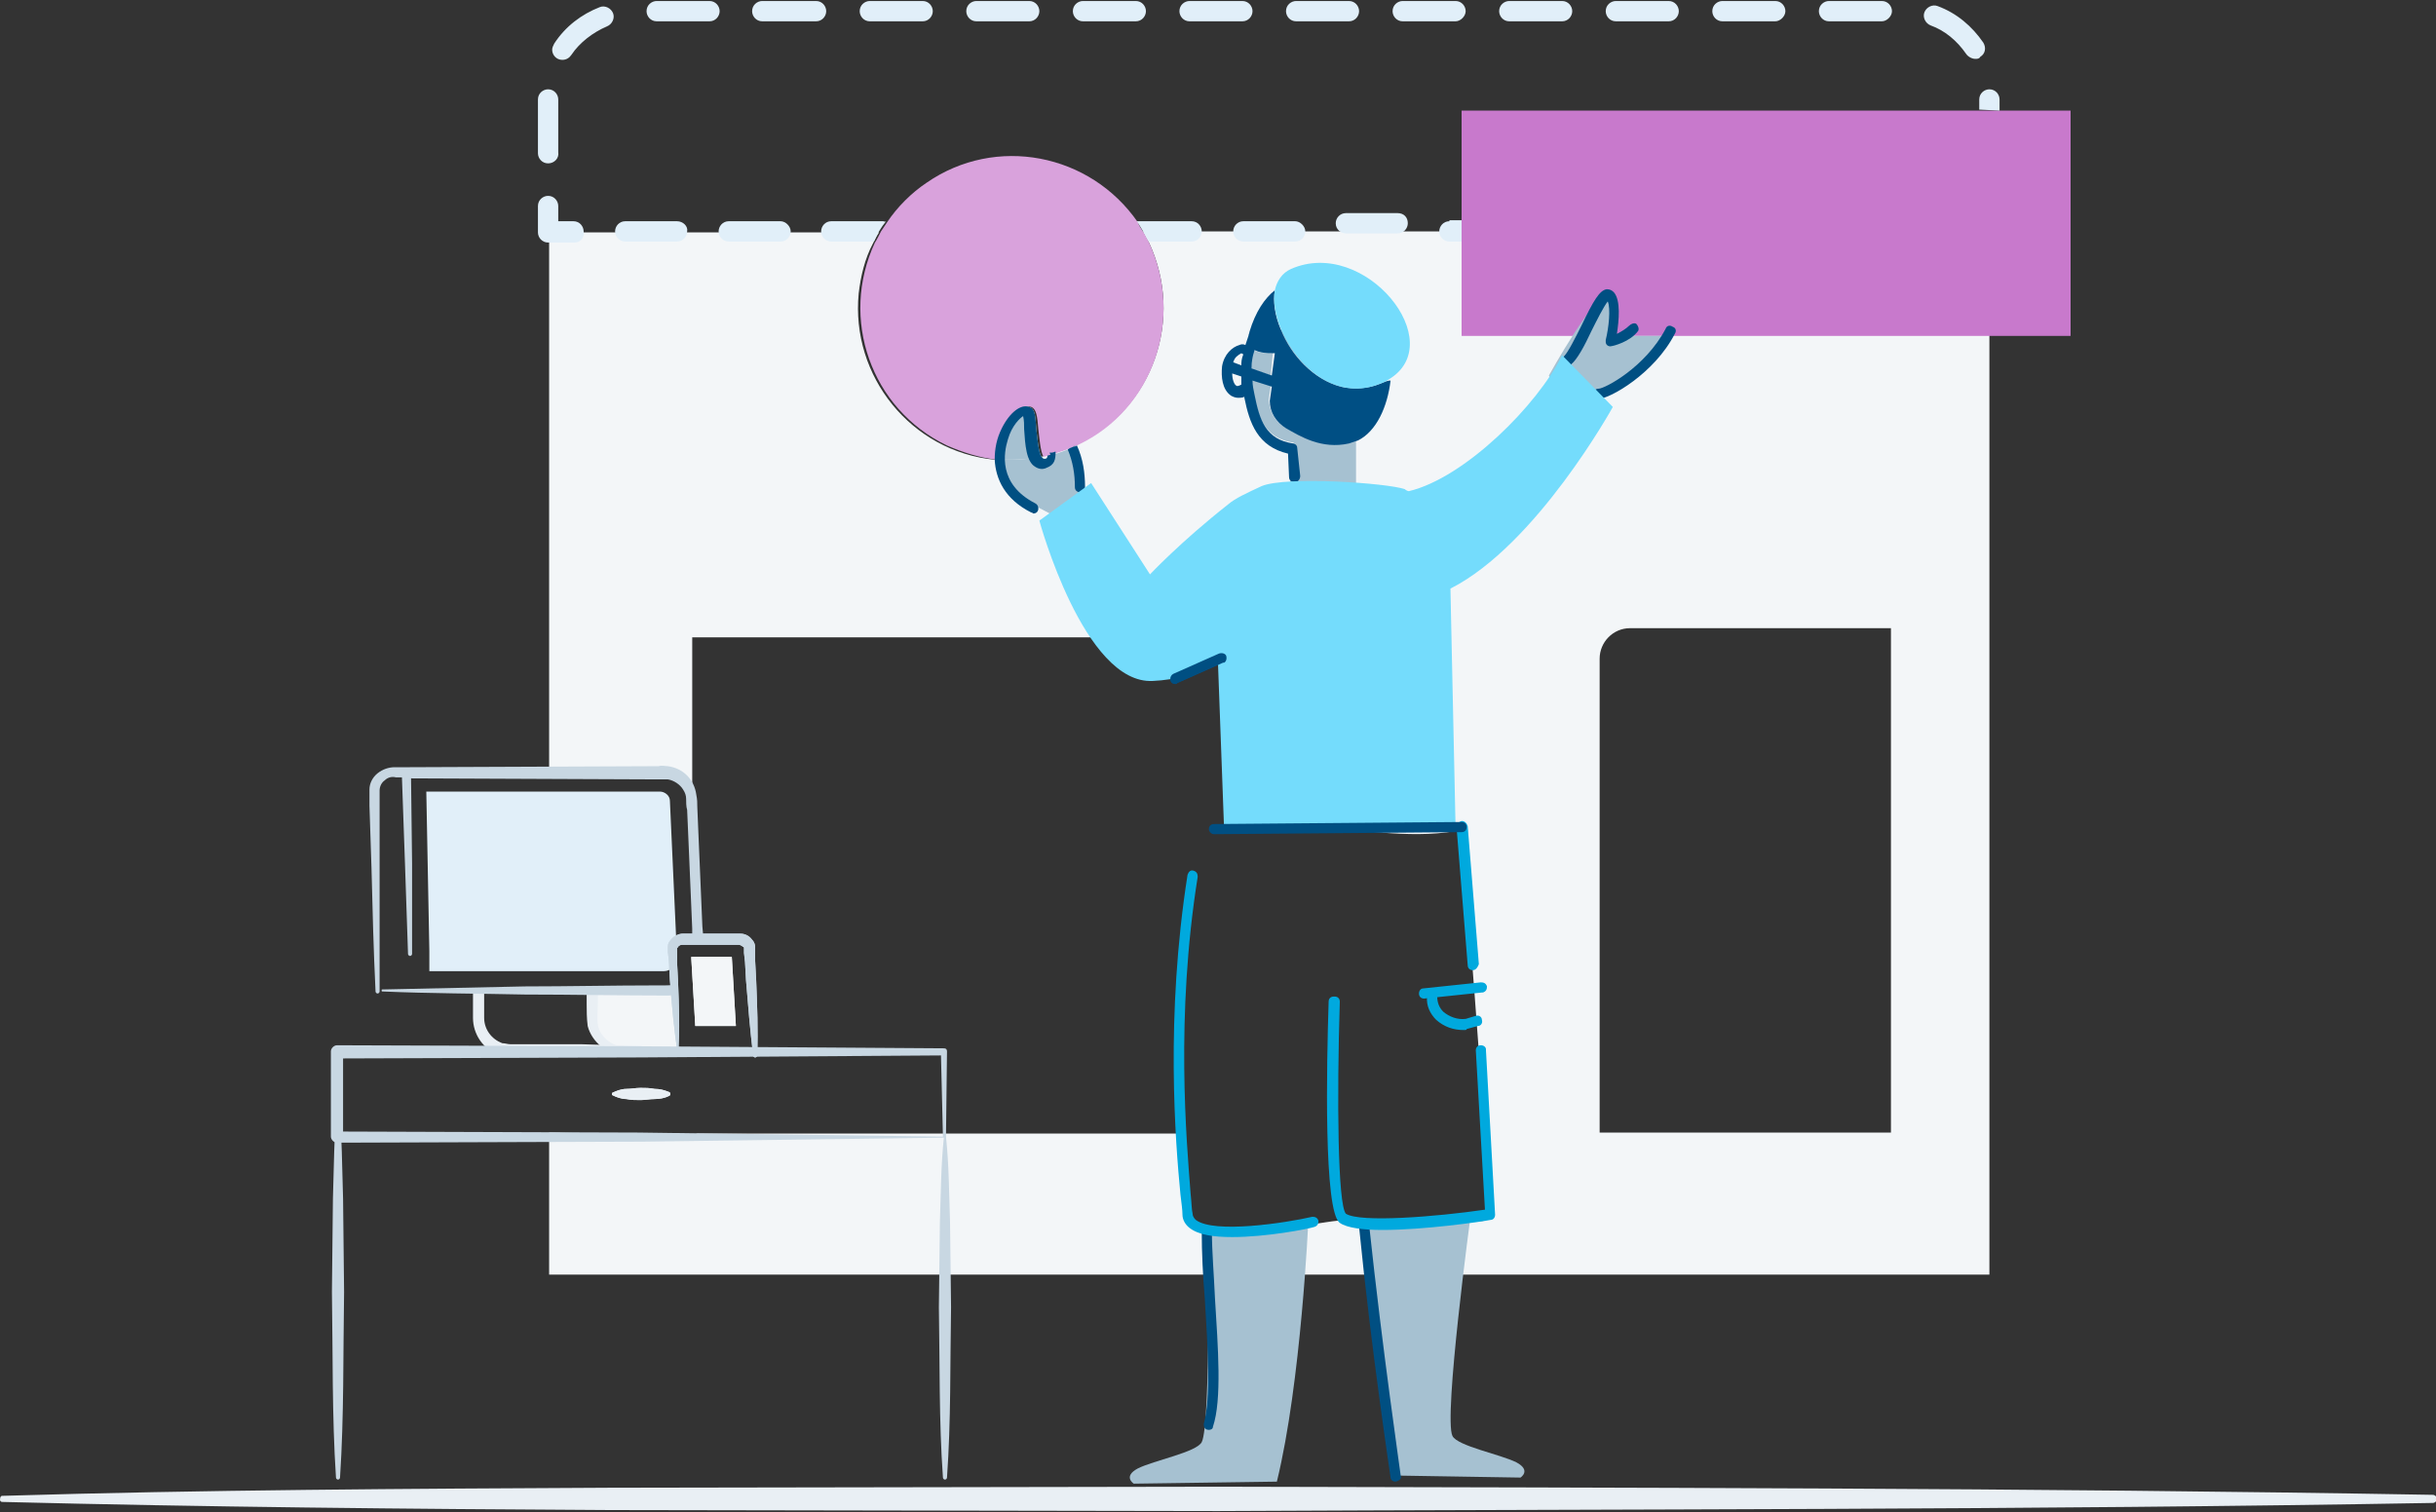 <svg id="customizeTheme" xmlns="http://www.w3.org/2000/svg" x="0px" y="0px" viewBox="0 0 240 149">
    <rect x="0" y="0" width="240" height="149" fill="#333333" stroke="none"/>
    <path fill="#F3F6F8" d="M144,33V22.8h-31.4c0.2,0.4,0.4,0.8,0.6,1.1c3.5,7.5,0.4,16.4-7.1,19.9l-0.2,0.1l-0.3,0.1 c-0.6,0.3-1.3,0.5-1.9,0.7l-0.3,0.1c-0.1,0-0.2,0.1-0.3,0.1c-0.2,0-0.4,0.1-0.5,0.1c-0.3-0.5-0.4-1.9-0.5-2.7 c-0.1-1.3-0.1-2-0.7-2.2c-0.8-0.3-1.9,0.5-2.7,2.1c-0.5,1-0.7,2-0.7,3.1c-8.2-0.8-14.2-8.2-13.4-16.4c0.2-1.7,0.6-3.4,1.4-4.9 c0.2-0.4,0.4-0.8,0.6-1.1H54.1v53.1c4.7,0.1,14-1.6,14.1,2.7V62.8h60.7v18.8c4.8,0,9.7,1.1,14.5,0.3c0.2,0,0.4,0.1,0.5,0.3 c0.5,2.8,2.3,28.4,2.5,30.9c0.2,2.3,0.6,4.6,0.1,6.9c-0.1,0.2-0.2,0.3-0.4,0.3c-1.7,0.1-3.5,0.3-5.2,0.3c-1.6,0-7.8-0.2-8.3-0.3 c-0.5-0.2-3.2,0.4-4.6,0.5c-1.3,0.1-6.5,0.4-7.7,0.5c-1.6,0-3.3,0-3.3-1.6c0-0.9-0.8-7.1-0.7-8H68.7c0,0.2-9.9,0-14.6-0.1v14h141.9 V33H144z M186.3,111.6h-28.7V64.9c0-1.6,1.3-3,3-3l0,0h25.7L186.3,111.6z"/>
    <path fill="#D9A2DC" d="M113.2,23.9c-0.2-0.4-0.4-0.8-0.6-1.1c-0.2-0.3-0.4-0.6-0.5-0.9c-4.7-6.8-14-8.6-20.8-3.9 c-1.5,1-2.9,2.4-3.9,3.9c-0.2,0.3-0.4,0.6-0.6,0.9c-0.2,0.4-0.4,0.8-0.6,1.1c-3.5,7.5-0.4,16.4,7.1,20c1.6,0.7,3.2,1.2,4.9,1.4 c0-1.1,0.2-2.1,0.7-3.1c0.7-1.6,1.8-2.4,2.7-2.1c0.5,0.2,0.6,0.9,0.7,2.2c0.1,0.8,0.2,2.2,0.5,2.7c0.2,0,0.4-0.1,0.5-0.1 c0.1,0,0.2-0.1,0.3-0.1l0.3-0.1c0.6-0.2,1.3-0.4,1.9-0.7l0.3-0.1l0.2-0.1C113.6,40.3,116.7,31.4,113.2,23.9L113.2,23.9z"/>
    <polygon fill="#C879CC" points="144,10.9 144,22.9 144,33.1 196,33.1 204,33.1 204,10.9 "/>
    <path fill="#F3F6F8" d="M58.3,97.7l8-0.1l0.6,6.3l-6.5-0.6C60.3,103.4,57.8,102.9,58.3,97.7z"/>
    <path fill="#E1EFF9" d="M56.6,23.9H54c-0.6,0-1-0.5-1-1v-2.6c0-0.6,0.5-1,1-1c0.6,0,1,0.5,1,1l0,0v1.5h1.5c0.6,0,1,0.5,1,1 C57.6,23.4,57.2,23.9,56.6,23.9z"/>
    <path fill="#E1EFF9" d="M54,16.1c-0.6,0-1-0.5-1-1V9.8c0-0.6,0.5-1,1-1c0.6,0,1,0.5,1,1V15C55.1,15.6,54.6,16.1,54,16.1 C54,16.1,54,16.1,54,16.1z M55.4,5.9c-0.6,0-1-0.5-1-1c0-0.2,0.1-0.4,0.2-0.6c1.1-1.7,2.7-2.9,4.5-3.6c0.5-0.2,1.1,0.1,1.3,0.6 c0.2,0.5-0.1,1.1-0.6,1.3l0,0c-1.4,0.6-2.7,1.6-3.5,2.8C56.1,5.7,55.8,5.9,55.4,5.9z M194.6,5.8c-0.3,0-0.7-0.2-0.9-0.5 c-0.9-1.3-2.1-2.3-3.5-2.8c-0.5-0.2-0.8-0.8-0.6-1.3c0.2-0.5,0.8-0.8,1.3-0.6c1.9,0.7,3.4,2,4.5,3.6c0.3,0.5,0.2,1.1-0.3,1.4 C195,5.8,194.8,5.8,194.6,5.8L194.6,5.8z M185.4,2.1h-5.2c-0.6,0-1-0.5-1-1c0-0.6,0.5-1,1-1h5.2c0.6,0,1,0.5,1,1 C186.4,1.6,185.9,2.1,185.4,2.1L185.4,2.1z M174.9,2.1h-5.2c-0.6,0-1-0.5-1-1c0-0.6,0.5-1,1-1l0,0h5.2c0.6,0,1,0.5,1,1 C175.9,1.6,175.4,2.1,174.9,2.1L174.9,2.1z M164.4,2.1h-5.2c-0.6,0-1-0.5-1-1c0-0.6,0.5-1,1-1h5.2c0.6,0,1,0.5,1,1 C165.4,1.6,165,2.1,164.4,2.1z M153.9,2.1h-5.2c-0.6,0-1-0.5-1-1c0-0.6,0.5-1,1-1h5.2c0.6,0,1,0.5,1,1 C154.9,1.6,154.5,2.1,153.9,2.1z M143.4,2.1h-5.2c-0.6,0-1-0.5-1-1c0-0.6,0.5-1,1-1h5.2c0.6,0,1,0.5,1,1 C144.4,1.6,143.9,2.1,143.4,2.1L143.4,2.1z M132.9,2.1h-5.2c-0.6,0-1-0.5-1-1c0-0.6,0.5-1,1-1l0,0h5.2c0.6,0,1,0.5,1,1 C133.9,1.6,133.5,2.1,132.9,2.1z M122.4,2.1h-5.2c-0.6,0-1-0.5-1-1c0-0.6,0.5-1,1-1h5.2c0.6,0,1,0.5,1,1 C123.4,1.6,123,2.1,122.4,2.1z M111.9,2.1h-5.2c-0.6,0-1-0.5-1-1c0-0.6,0.5-1,1-1h5.2c0.6,0,1,0.5,1,1 C112.9,1.6,112.5,2.1,111.9,2.1z M101.4,2.1h-5.2c-0.6,0-1-0.5-1-1c0-0.6,0.5-1,1-1h5.2c0.6,0,1,0.5,1,1 C102.4,1.6,102,2.1,101.4,2.1z M90.9,2.1h-5.2c-0.6,0-1-0.5-1-1c0-0.6,0.5-1,1-1h5.2c0.6,0,1,0.5,1,1C91.9,1.6,91.5,2.1,90.9,2.1z  M80.4,2.1h-5.3c-0.6,0-1-0.5-1-1c0-0.6,0.5-1,1-1h5.3c0.6,0,1,0.5,1,1C81.4,1.6,81,2.1,80.4,2.1z M69.9,2.1h-5.2c-0.6,0-1-0.5-1-1 c0-0.6,0.5-1,1-1h5.2c0.6,0,1,0.5,1,1C70.9,1.6,70.5,2.1,69.9,2.1z"/>
    <path fill="#A6C1D1" d="M128.9,120.3c0,0-0.7,15.9-3.1,25.7l-14.1,0.2c0,0-1.1-0.7,0.4-1.5c1.6-0.8,5.8-1.6,6.3-2.6 c0.9-1.8,0.6-20.8,0.6-20.8"/>
    <path fill="#A6C1D1" d="M134.4,120.8c0,0,0.7,14.9,3.1,24.6l12.3,0.2c0,0,1.1-0.7-0.4-1.5c-1.6-0.8-5.8-1.6-6.3-2.6 c-0.9-1.8,1.8-21.8,1.8-21.8"/>
    <path fill="#A6C1D1" d="M103.2,45.6c-0.5,0.2-0.8-0.1-1-0.5c-0.8,0.1-1.7,0.2-2.5,0.2c-0.3,0-0.6,0-0.9,0c0.1,1.7,1,3.4,3.3,4.6 l1.7,0.9l2.8-1.7c0.3-2.3-0.2-4-0.7-5.1c-0.7,0.3-1.4,0.6-2.2,0.8C103.5,45.8,103.2,45.6,103.2,45.6z"/>
    <path fill="#A6C1D1" d="M102.2,45.1c-0.7-1.3-0.4-4.5-0.8-4.7c-0.9-0.4-2.8,2.2-2.6,4.9c0.3,0,0.6,0,0.9,0 C100.5,45.3,101.4,45.2,102.2,45.1z"/>
    <path fill="#00A9DE" d="M140.3,98.4c-0.3,0-0.5-0.2-0.5-0.5c0-0.3,0.2-0.5,0.4-0.5l5.7-0.6c0.3,0,0.5,0.1,0.6,0.4 c0,0.3-0.1,0.5-0.4,0.6c0,0,0,0-0.1,0L140.3,98.4L140.3,98.4z"/>
    <path fill="#00A9DE" d="M144.2,101.5c-1,0-1.9-0.3-2.7-1c-0.6-0.6-1-1.4-0.9-2.3c0-0.3,0.2-0.5,0.5-0.5c0,0,0,0,0,0 c0.3,0,0.5,0.3,0.5,0.5c0,0,0,0,0,0c0,0.6,0.2,1.1,0.6,1.5c0.6,0.5,1.4,0.8,2.2,0.7l1-0.3c0.3-0.1,0.6,0.1,0.6,0.4 c0.1,0.3-0.1,0.6-0.4,0.6l0,0l-1.1,0.3C144.5,101.5,144.4,101.5,144.2,101.5z"/>
    <path fill="#004F82" d="M115.8,67.4c-0.3,0-0.5-0.2-0.5-0.5c0-0.2,0.1-0.4,0.3-0.5l4.5-2c0.3-0.1,0.6,0,0.7,0.2c0.1,0.3,0,0.6-0.2,0.7 c0,0,0,0-0.1,0l-4.5,2C115.9,67.4,115.9,67.4,115.8,67.4z"/>
    <path fill="#A6C1D1" d="M126.6,42.1c-1-0.5-1.5-1.6-1.6-2.7l0.2-1.4l-1.9-0.6c0,0.5,0.1,1,0.2,1.4c0.5,2.4,1.1,4.3,3.8,4.8 c0.2,0,0.4,0.2,0.4,0.4l0.3,2.8c0,0.3-0.2,0.5-0.5,0.6h-0.1c-0.1,0-0.2,0-0.3-0.1v1.3l6.5,0.3v-5.8c-0.3,0.1-0.6,0.3-0.9,0.3 C130.1,44.2,128,42.9,126.6,42.1z"/>
    <path fill="#A6C1D1" d="M132.1,38.1l-1.7-4.5c0,0-2.2-1.2-4.3-1.1C127.3,35,129.4,37.4,132.1,38.1z"/>
    <path fill="#A6C1D1" d="M123.5,34.5c-0.1,0.6-0.2,1.2-0.3,1.8l2,0.7l0.2-2.2C125.5,34.8,124.3,34.9,123.5,34.5z"/>
    <path fill="#004F84" d="M136,37.8c-1.2,0.5-2.6,0.6-3.9,0.3c-2.7-0.7-4.9-3.1-5.9-5.6c-0.6-1.4-0.8-2.8-0.6-3.9c-1,0.8-1.9,2.1-2.5,4.1 c0,0.1-0.1,0.3-0.1,0.4c-0.1,0.3-0.2,0.6-0.3,0.9c-0.2-0.1-0.4-0.1-0.6,0c-0.7,0.2-1.5,0.9-1.7,2.1c-0.1,1,0,2.3,0.9,2.9 c0.2,0.1,0.4,0.2,0.7,0.2c0.2,0,0.4,0,0.6-0.1c0,0,0,0.1,0,0.1c0.5,2.5,1.3,4.8,4.3,5.5L127,47c0,0.3,0.2,0.5,0.5,0.5h0.1 c0.3,0,0.5-0.3,0.5-0.6l-0.3-2.8c0-0.2-0.2-0.4-0.4-0.4c-2.7-0.4-3.3-2.3-3.8-4.8c-0.1-0.5-0.2-0.9-0.2-1.4l1.9,0.6l-0.2,1.4 c0,1.1,0.6,2.1,1.6,2.7c1.4,0.8,3.5,2.1,6.2,1.5c0.3-0.1,0.6-0.2,0.9-0.3c1.8-0.9,2.9-3.3,3.2-5.9C136.6,37.5,136.3,37.7,136,37.8z  M121.8,38c-0.2-0.1-0.4-0.6-0.4-1.2l0.9,0.3c0,0.3,0,0.5,0,0.8C122.1,38,121.9,38.1,121.8,38L121.8,38z M122.3,36l-0.8-0.3 c0.1-0.3,0.2-0.5,0.5-0.7c0.1-0.1,0.2-0.1,0.3-0.2c0,0,0.1,0.1,0.2,0.1C122.3,35.4,122.3,35.7,122.3,36L122.3,36z M125.3,37l-2-0.7 c0-0.6,0.1-1.2,0.3-1.8c0.8,0.4,2,0.3,2,0.3L125.3,37z"/>
    <path fill="#74DCFC" d="M127.2,26.5c-0.9,0.4-1.4,1.2-1.6,2.1c-0.7,4.1,4.4,11.7,10.4,9.2c0.3-0.1,0.5-0.2,0.8-0.4 C142.9,33.8,134.5,23.3,127.2,26.5z"/>
    <path fill="#E1EFF9" d="M42.3,95.7h23.1c0.7,0,1.3-0.6,1.3-1.3c0,0,0,0,0-0.1L66,78.9c0-0.5-0.5-0.9-1-0.9H42l0.3,15.7"/>
    <path fill="#C8D7E2" d="M66.8,104c-0.4-2.5-0.6-4.9-0.8-7.4l-0.1-1.9l-0.1-0.9l0-0.2c0-0.1,0-0.2,0-0.3c0-0.3,0.1-0.5,0.3-0.7 c0.3-0.4,0.8-0.6,1.2-0.6l0.9,0l1.9,0l1.9,0l0.9,0c0.5,0,0.9,0.2,1.2,0.6c0.2,0.2,0.3,0.5,0.3,0.7l0,0.5l0,0.9l0.1,1.9 c0.1,2.5,0.2,4.9,0.1,7.4c0,0.1-0.1,0.2-0.2,0.2c-0.1,0-0.2-0.1-0.2-0.2c-0.3-2.5-0.5-4.9-0.7-7.4l-0.1-1.8l-0.1-0.9l0-0.5 c0,0,0-0.1-0.1-0.1c-0.1-0.1-0.3-0.2-0.4-0.2l-0.9,0l-1.9,0l-1.9,0h-0.9c-0.2,0-0.3,0.1-0.4,0.2c0,0,0,0.1-0.1,0.1c0,0,0,0.1,0,0.2 l0,0.2l0,0.9l0.1,1.9c0.1,2.5,0.2,4.9,0,7.4C67,104,66.9,104.1,66.8,104C66.8,104.1,66.8,104,66.8,104L66.8,104z"/>
    <polygon fill="#F3F6F8" points="72.5,101.1 72.1,94.3 68.1,94.3 68.5,101.1 "/>
    <path fill="#E9EFF4" d="M60.3,107.7c0.4-0.2,0.9-0.4,1.4-0.4c0.5,0,0.9-0.1,1.4-0.1c0.5,0,0.9,0,1.4,0.1c0.5,0,0.9,0.1,1.4,0.3 c0.1,0,0.2,0.2,0.1,0.3c0,0.1-0.1,0.1-0.1,0.1c-0.4,0.2-0.9,0.3-1.4,0.3c-0.5,0-0.9,0.1-1.4,0.1c-0.5,0-0.9,0-1.4-0.1 c-0.5,0-1-0.2-1.4-0.4C60.3,107.9,60.3,107.9,60.3,107.7C60.3,107.8,60.3,107.8,60.3,107.7z"/>
    <path fill="#E9EFF4" d="M65.2,103.2c-2.6-0.2-5.3-0.2-7.9-0.3l-4,0l-2,0l-1,0c-0.3,0-0.5-0.1-0.8-0.1c-1.1-0.4-1.8-1.4-1.8-2.5l0-2.7 c-0.4,0-0.7,0-1.1,0l0,2.7c0,1.6,1,3.1,2.5,3.6c0.4,0.1,0.8,0.2,1.2,0.2l1,0l2,0l4,0c2.6-0.1,5.3-0.1,7.9-0.3c0.1,0,0.2-0.1,0.2-0.2 C65.4,103.3,65.3,103.2,65.2,103.2L65.2,103.2z"/>
    <path fill="#E9EFF4" d="M61.4,103.2c-1.3-0.2-2.4-1.2-2.5-2.3c-0.1-0.5,0-1.3,0-2l0-1.5h-1.1l0,1.5c0,0.7,0,1.4,0.1,2.2 c0.2,0.8,0.7,1.5,1.3,2c0.6,0.5,1.4,0.7,2.2,0.6c0.1,0,0.2-0.1,0.2-0.2C61.6,103.3,61.5,103.2,61.4,103.2z"/>
    <path fill="#C8D7E2" d="M66.4,97c-0.3,0.1-0.6,0.1-0.9,0.1h-0.7l0,0h-0.1c-4.3,0-8.7,0.1-13,0.1c-4.7,0.1-9.4,0.2-14,0.3 c-0.1,0-0.1,0-0.1,0.1c0,0.1,0,0.1,0.1,0.1c4.7,0.2,9.4,0.2,14,0.3c4.7,0,9.4,0.1,14,0.1h0c0,0,0.1,0,0.1,0c0.2,0,0.3,0,0.5-0.1 L66.4,97z"/>
    <path fill="#C8D7E2" d="M69.2,91.3l-0.4-9.4l-0.1-2.4c0-0.4,0-0.7-0.1-1.2c-0.2-1.5-1.3-2.6-2.8-2.8c-0.3,0-0.6-0.1-0.9,0 c0,0-0.1,0-0.1,0l-24.4,0.1l-1.5,0c-0.6,0-1.2,0.2-1.7,0.6c-0.5,0.4-0.8,1-0.8,1.6c0,0.6,0,1,0,1.6l0.2,6.1 c0.1,4.1,0.2,8.1,0.4,12.2c0,0.1,0.1,0.2,0.2,0.2c0.1,0,0.2-0.1,0.2-0.2l0,0c0-4.1,0-8.1,0-12.2l0-6.1c0-0.5,0-1.1,0-1.5 c0-0.4,0.2-0.8,0.5-1c0.3-0.3,0.7-0.4,1.1-0.3h0.6l0.3,8.5c0.1,3,0.2,6,0.3,8.9c0,0.1,0.1,0.2,0.2,0.2c0.1,0,0.2-0.1,0.2-0.2l0,0 c0-3,0-6,0-8.9l-0.1-8.4h0l23.9,0.1l0,0h0.3c0.4,0,0.7,0,1.1,0c0.6,0.1,1.2,0.5,1.5,1c0.2,0.3,0.3,0.6,0.3,0.9c0,0.3,0,0.8,0.1,1.1 l0.1,2.3l0.2,4.7l0.2,4.7l0,0.9c0.4,0,0.7,0,1.1,0L69.2,91.3z"/>
    <path fill="#C8D7E2" d="M66.8,104c-0.4-2.5-0.6-4.9-0.8-7.4l-0.1-1.9l-0.1-0.9l0-0.2c0-0.1,0-0.2,0-0.3c0-0.3,0.1-0.5,0.3-0.7 c0.3-0.4,0.8-0.6,1.2-0.6l0.9,0l1.9,0l1.9,0l0.9,0c0.5,0,0.9,0.2,1.2,0.6c0.2,0.2,0.3,0.5,0.3,0.7l0,0.5l0,0.9l0.1,1.9 c0.1,2.5,0.2,4.9,0.1,7.4c0,0.1-0.1,0.2-0.2,0.2c-0.1,0-0.2-0.1-0.2-0.2c-0.3-2.5-0.5-4.9-0.7-7.4l-0.1-1.8l-0.1-0.9l0-0.5 c0,0,0-0.1-0.1-0.1c-0.1-0.1-0.3-0.2-0.4-0.2l-0.9,0l-1.9,0l-1.9,0h-0.9c-0.2,0-0.3,0.1-0.4,0.2c0,0,0,0.1-0.1,0.1c0,0,0,0.1,0,0.2 l0,0.2l0,0.9l0.1,1.9c0.1,2.5,0.2,4.9,0,7.4C67,104,66.9,104.1,66.8,104C66.8,104.1,66.8,104,66.8,104L66.8,104z"/>
    <polygon fill="#F3F6F8" points="72.5,101.1 72.1,94.3 68.1,94.3 68.5,101.1 "/>
    <path fill="#E9EFF4" d="M60.3,107.7c0.4-0.2,0.9-0.4,1.4-0.4c0.5,0,0.9-0.1,1.4-0.1c0.5,0,0.9,0,1.4,0.1c0.5,0,0.9,0.1,1.4,0.3 c0.1,0,0.2,0.2,0.1,0.3c0,0.1-0.1,0.1-0.1,0.1c-0.4,0.2-0.9,0.3-1.4,0.3c-0.5,0-0.9,0.1-1.4,0.1c-0.5,0-0.9,0-1.4-0.1 c-0.5,0-1-0.2-1.4-0.4C60.3,107.9,60.3,107.9,60.3,107.7C60.3,107.8,60.3,107.8,60.3,107.7z"/>
    <path fill="#E9EFF4" d="M0.2,147.4c20-0.6,39.9-0.7,59.9-0.8l59.9-0.1c39.9,0.1,79.8,0.1,119.7,0.8c0.2,0,0.4,0.2,0.4,0.4 c0,0.2-0.2,0.4-0.4,0.4c-39.9,0.7-79.8,0.6-119.7,0.8l-59.9-0.1c-20-0.1-39.9-0.3-59.9-0.8c-0.1,0-0.2-0.1-0.2-0.2 C0,147.5,0.1,147.4,0.2,147.4L0.2,147.4z"/>
    <path fill="#004F82" d="M119.1,140.9c-0.3,0-0.5-0.2-0.5-0.5c0-0.1,0-0.1,0-0.1c0.7-2.5,0.4-7.5,0.1-12.3c-0.2-2.4-0.3-4.6-0.3-6.6 c0-0.3,0.2-0.5,0.5-0.5c0,0,0,0,0,0l0,0c0.3,0,0.5,0.2,0.5,0.5c0,1.9,0.2,4.2,0.3,6.5c0.3,4.9,0.7,10-0.2,12.7 C119.5,140.8,119.3,140.9,119.1,140.9z"/>
    <path fill="#004F82" d="M137.5,146c-0.3,0-0.5-0.2-0.5-0.4c0-0.1-1.9-12.5-3.1-24.7c0-0.3,0.1-0.5,0.4-0.6c0.3,0,0.5,0.1,0.6,0.4 c0,0,0,0,0,0.1c1.3,12.2,3.1,24.5,3.1,24.6C138.1,145.7,137.9,145.9,137.5,146C137.6,146,137.5,146,137.5,146z"/>
    <path fill="#E1EFF9" d="M195,10.8V9.8c0-0.6,0.5-1,1-1c0.6,0,1,0.5,1,1l0,0v1.1"/>
    <path fill="#A6C1D1" d="M160,33.1v-0.3c-0.4,0.3-0.9,0.6-1.4,0.7c0,0,1.2-4.2-0.1-4.5s-5.9,8-5.9,8l1.7,4.1c0,0,1.8-1.6,7.7-4.6 c1.3-1.2,2.1-2.4,2.5-3.4L160,33.1z"/>
    <path fill="#004F82" d="M157.5,39.3c-0.3,0-0.5-0.3-0.5-0.5c0-0.3,0.2-0.5,0.5-0.5c0.6,0,4.6-2.1,6.6-5.9c0.1-0.3,0.4-0.4,0.7-0.2 c0.3,0.1,0.4,0.4,0.2,0.7c0,0,0,0,0,0C163,36.8,158.6,39.3,157.5,39.3z"/>
    <path fill="#004F82" d="M154.4,36c-0.3,0-0.5-0.2-0.5-0.5c0-0.1,0.1-0.3,0.2-0.4c0.4-0.4,1.1-1.8,1.7-3c1.2-2.5,1.8-3.5,2.5-3.6 c0.3,0,0.5,0.1,0.7,0.3c0.7,0.8,0.5,2.8,0.3,4.1c0.4-0.2,0.9-0.5,1.2-0.8c0.2-0.2,0.5-0.3,0.7-0.2c0.2,0.2,0.3,0.5,0.2,0.7 c0,0,0,0,0,0c-0.8,1.1-2.5,1.5-2.6,1.5c-0.3,0.1-0.6-0.1-0.6-0.4c0-0.1,0-0.1,0-0.2c0.3-1.2,0.5-3.1,0.2-3.8 c-0.4,0.5-1.1,1.9-1.6,2.9c-0.7,1.5-1.4,2.8-2,3.3C154.6,35.9,154.5,36,154.4,36z"/>
    <path fill="#E1EFF9" d="M66.7,21.8h-5.1c-0.6,0-1,0.5-1,1c0,0.6,0.5,1,1,1h5.1c0.6,0,1-0.5,1-1C67.8,22.3,67.3,21.8,66.7,21.8z"/>
    <path fill="#E1EFF9" d="M76.9,21.8h-5.1c-0.6,0-1,0.5-1,1c0,0.6,0.5,1,1,1h5.1c0.6,0,1-0.5,1-1C77.9,22.3,77.4,21.8,76.9,21.8z"/>
    <path fill="#E1EFF9" d="M127.6,21.8h-5.1c-0.6,0-1,0.5-1,1c0,0.6,0.5,1,1,1l0,0h5.1c0.6,0,1-0.5,1-1C128.6,22.3,128.1,21.8,127.6,21.8z "/>
    <path fill="#E1EFF9" d="M142.8,21.8c-0.6,0-1,0.5-1,1c0,0.6,0.5,1,1,1h1.2v-2.1H142.8z"/>
    <path fill="#E1EFF9" d="M137.7,21h-5.1c-0.6,0-1,0.5-1,1c0,0.6,0.5,1,1,1h5.1c0.6,0,1-0.5,1-1C138.7,21.4,138.3,21,137.7,21z"/>
    <path fill="#E1EFF9" d="M87,21.8h-5.1c-0.6,0-1,0.5-1,1c0,0.6,0.5,1,1,1h4.2c0.3-0.7,0.7-1.4,1.2-2C87.2,21.9,87.1,21.8,87,21.8z"/>
    <path fill="#E1EFF9" d="M117.4,21.8h-5.1c-0.1,0-0.2,0-0.3,0c0.4,0.6,0.8,1.3,1.2,2h4.2c0.6,0,1-0.5,1-1 C118.4,22.3,118,21.8,117.4,21.8L117.4,21.8z"/>
    <path fill="#004F82" d="M103.5,44.8l-0.3,0.1c0,0.2-0.1,0.3-0.2,0.3c-0.1,0-0.2,0-0.2,0c-0.1-0.1-0.1-0.1-0.2-0.2 c-0.3-0.5-0.4-1.9-0.5-2.7c-0.1-1.3-0.1-2-0.7-2.2c-0.8-0.3-1.9,0.5-2.7,2.1c-0.5,1-0.7,2-0.7,3.1c0.1,1.9,1,3.9,3.6,5.2 c0.1,0,0.2,0.1,0.2,0.1c0.3,0,0.5-0.2,0.5-0.5c0-0.2-0.1-0.4-0.3-0.5c-3.7-1.9-3.1-5-2.7-6.3c0.4-1.4,1.2-2.1,1.5-2.3 c0.1,0.4,0.1,0.9,0.1,1.3c0.1,1.5,0.2,3.2,1.1,3.7c0.3,0.2,0.7,0.3,1.1,0.1c0.8-0.3,0.9-0.8,0.9-1.6c-0.1,0-0.2,0.1-0.4,0.1l-0.2,0 L103.5,44.8z"/>
    <path fill="#004F82" d="M103.7,44.8l0.2,0l-0.3,0.1L103.7,44.8z"/>
    <path fill="#004F82" d="M105.8,44L105.8,44c-0.3,0.1-0.5,0.2-0.6,0.3c0.5,1.2,0.7,2.4,0.7,3.7c0,0.3,0.2,0.5,0.5,0.5l0,0 c0.3,0,0.5-0.2,0.5-0.5c0-1.4-0.2-2.8-0.8-4.1l-0.2,0.1L105.8,44z"/>
    <path fill="#004F82" d="M106,43.9l-0.3,0.1l0.1,0L106,43.9z"/>
    <path fill="#00A9DE" d="M121.4,121.9c-1.8,0-3.3-0.2-4.2-0.9c-0.4-0.3-0.7-0.8-0.7-1.3c0-0.5-0.1-1.1-0.2-2c-0.5-5.2-1.5-17.5,0.7-31.5 c0.1-0.3,0.3-0.5,0.6-0.4c0.3,0.1,0.4,0.3,0.4,0.6c-2.2,13.8-1.1,26-0.7,31.2c0.1,0.9,0.1,1.6,0.2,2c0,0.2,0.1,0.4,0.3,0.6 c1.8,1.4,8.9,0.3,11.5-0.3c0.3,0,0.5,0.1,0.6,0.4c0,0.3-0.1,0.5-0.4,0.6C128.9,121.1,124.8,121.9,121.4,121.9z"/>
    <path fill="#00A9DE" d="M136.2,121.2c-1.9,0-3.5-0.2-4.2-0.7c-1.6-1.1-1.3-15.6-1.1-21.8c0-0.3,0.2-0.5,0.5-0.5c0,0,0,0,0.1,0 c0.3,0,0.5,0.2,0.5,0.5c-0.3,9.6-0.2,20,0.6,20.9c1.4,0.9,8.9,0.3,13.7-0.4l-0.9-15.7c0-0.3,0.2-0.5,0.5-0.5c0.3,0,0.5,0.2,0.5,0.4 c0,0,0,0,0,0.1l0.9,16.2c0,0.3-0.2,0.5-0.4,0.5C145.9,120.4,140.3,121.2,136.2,121.2z"/>
    <path fill="#00A9DE" d="M145.1,95.6c-0.3,0-0.5-0.2-0.5-0.5l-1.1-13.6c0-0.3,0.2-0.5,0.5-0.6c0.3,0,0.5,0.2,0.6,0.5l1.1,13.6 C145.6,95.3,145.4,95.6,145.1,95.6L145.1,95.6z"/>
    <path fill="#74DCFC" d="M158.9,40.1l-5-5.1c-2.4,4.9-9.6,12.1-15.1,13.4c-0.1,0-0.3-0.1-0.4-0.2c-1.7-0.6-11.7-1.3-14.1-0.3 c-1.5,0.7-2.6,1.2-3.3,1.8c-4.7,3.7-7.7,6.9-7.7,6.9l-5.8-9l-5.1,3.7c0,0,4.4,16.2,11.2,15.8c2.2-0.1,4.4-0.7,6.4-1.7l0.6,16.3 l22.8-0.4L142.9,58C151.4,53.7,158.9,40.1,158.9,40.1z"/>
    <path fill="#004F82" d="M119.6,82.2c-0.3,0-0.5-0.3-0.5-0.5c0-0.3,0.2-0.5,0.5-0.5l24.4-0.2c0.3,0,0.5,0.2,0.5,0.5c0,0,0,0,0,0 c0,0.3-0.2,0.5-0.5,0.5L119.6,82.2L119.6,82.2z"/>
    <path fill="#004F82" d="M115.8,67.4c-0.3,0-0.5-0.2-0.5-0.5c0-0.2,0.1-0.4,0.3-0.5l4.5-2c0.3-0.1,0.6,0,0.7,0.2c0.1,0.3,0,0.6-0.2,0.7 c0,0,0,0-0.1,0l-4.5,2C115.9,67.4,115.9,67.4,115.8,67.4z"/>
    <path fill="#C8D7E2" d="M93.2,112.1L93.2,112.1l-14.9,0.2l-15,0.2l-30.1,0.1c-0.3,0-0.6-0.3-0.6-0.6l0,0l0-8.4c0-0.3,0.3-0.6,0.6-0.6 h0l0,0l29.9,0.1l29.9,0.2l0,0c0.2,0,0.3,0.1,0.3,0.3c0,0,0,0,0,0l0,0L93.2,112.1z M92.9,112L92.9,112l-0.2-8.3l0.3,0.3l-29.9,0.2 l-29.9,0.1l0.6-0.6l0,8.4l-0.6-0.6l29.7,0.1l14.9,0.2L92.9,112z"/>
    <path fill="#C8D7E2" d="M33.4,108.9c0.3,3.1,0.3,6.1,0.4,9.2l0.1,9.2c-0.1,6.1,0,12.2-0.4,18.3c0,0.1-0.1,0.2-0.2,0.2 c-0.1,0-0.2-0.1-0.2-0.2c-0.4-6.1-0.3-12.2-0.4-18.3l0.1-9.2c0.1-3.1,0.1-6.1,0.4-9.2c0-0.1,0-0.1,0.1-0.1 C33.3,108.8,33.4,108.9,33.4,108.9L33.4,108.9z"/>
    <path fill="#C8D7E2" d="M93.2,112c0.3,2.8,0.3,5.6,0.4,8.4l0.1,8.4c-0.1,5.6,0,11.2-0.4,16.8c0,0.1-0.1,0.2-0.2,0.2 c-0.1,0-0.2-0.1-0.2-0.2c-0.4-5.6-0.3-11.2-0.4-16.8l0.1-8.4c0.1-2.8,0.1-5.6,0.4-8.4c0-0.1,0-0.1,0.1-0.1 C93.1,111.9,93.2,112,93.2,112L93.2,112z"/>
</svg>